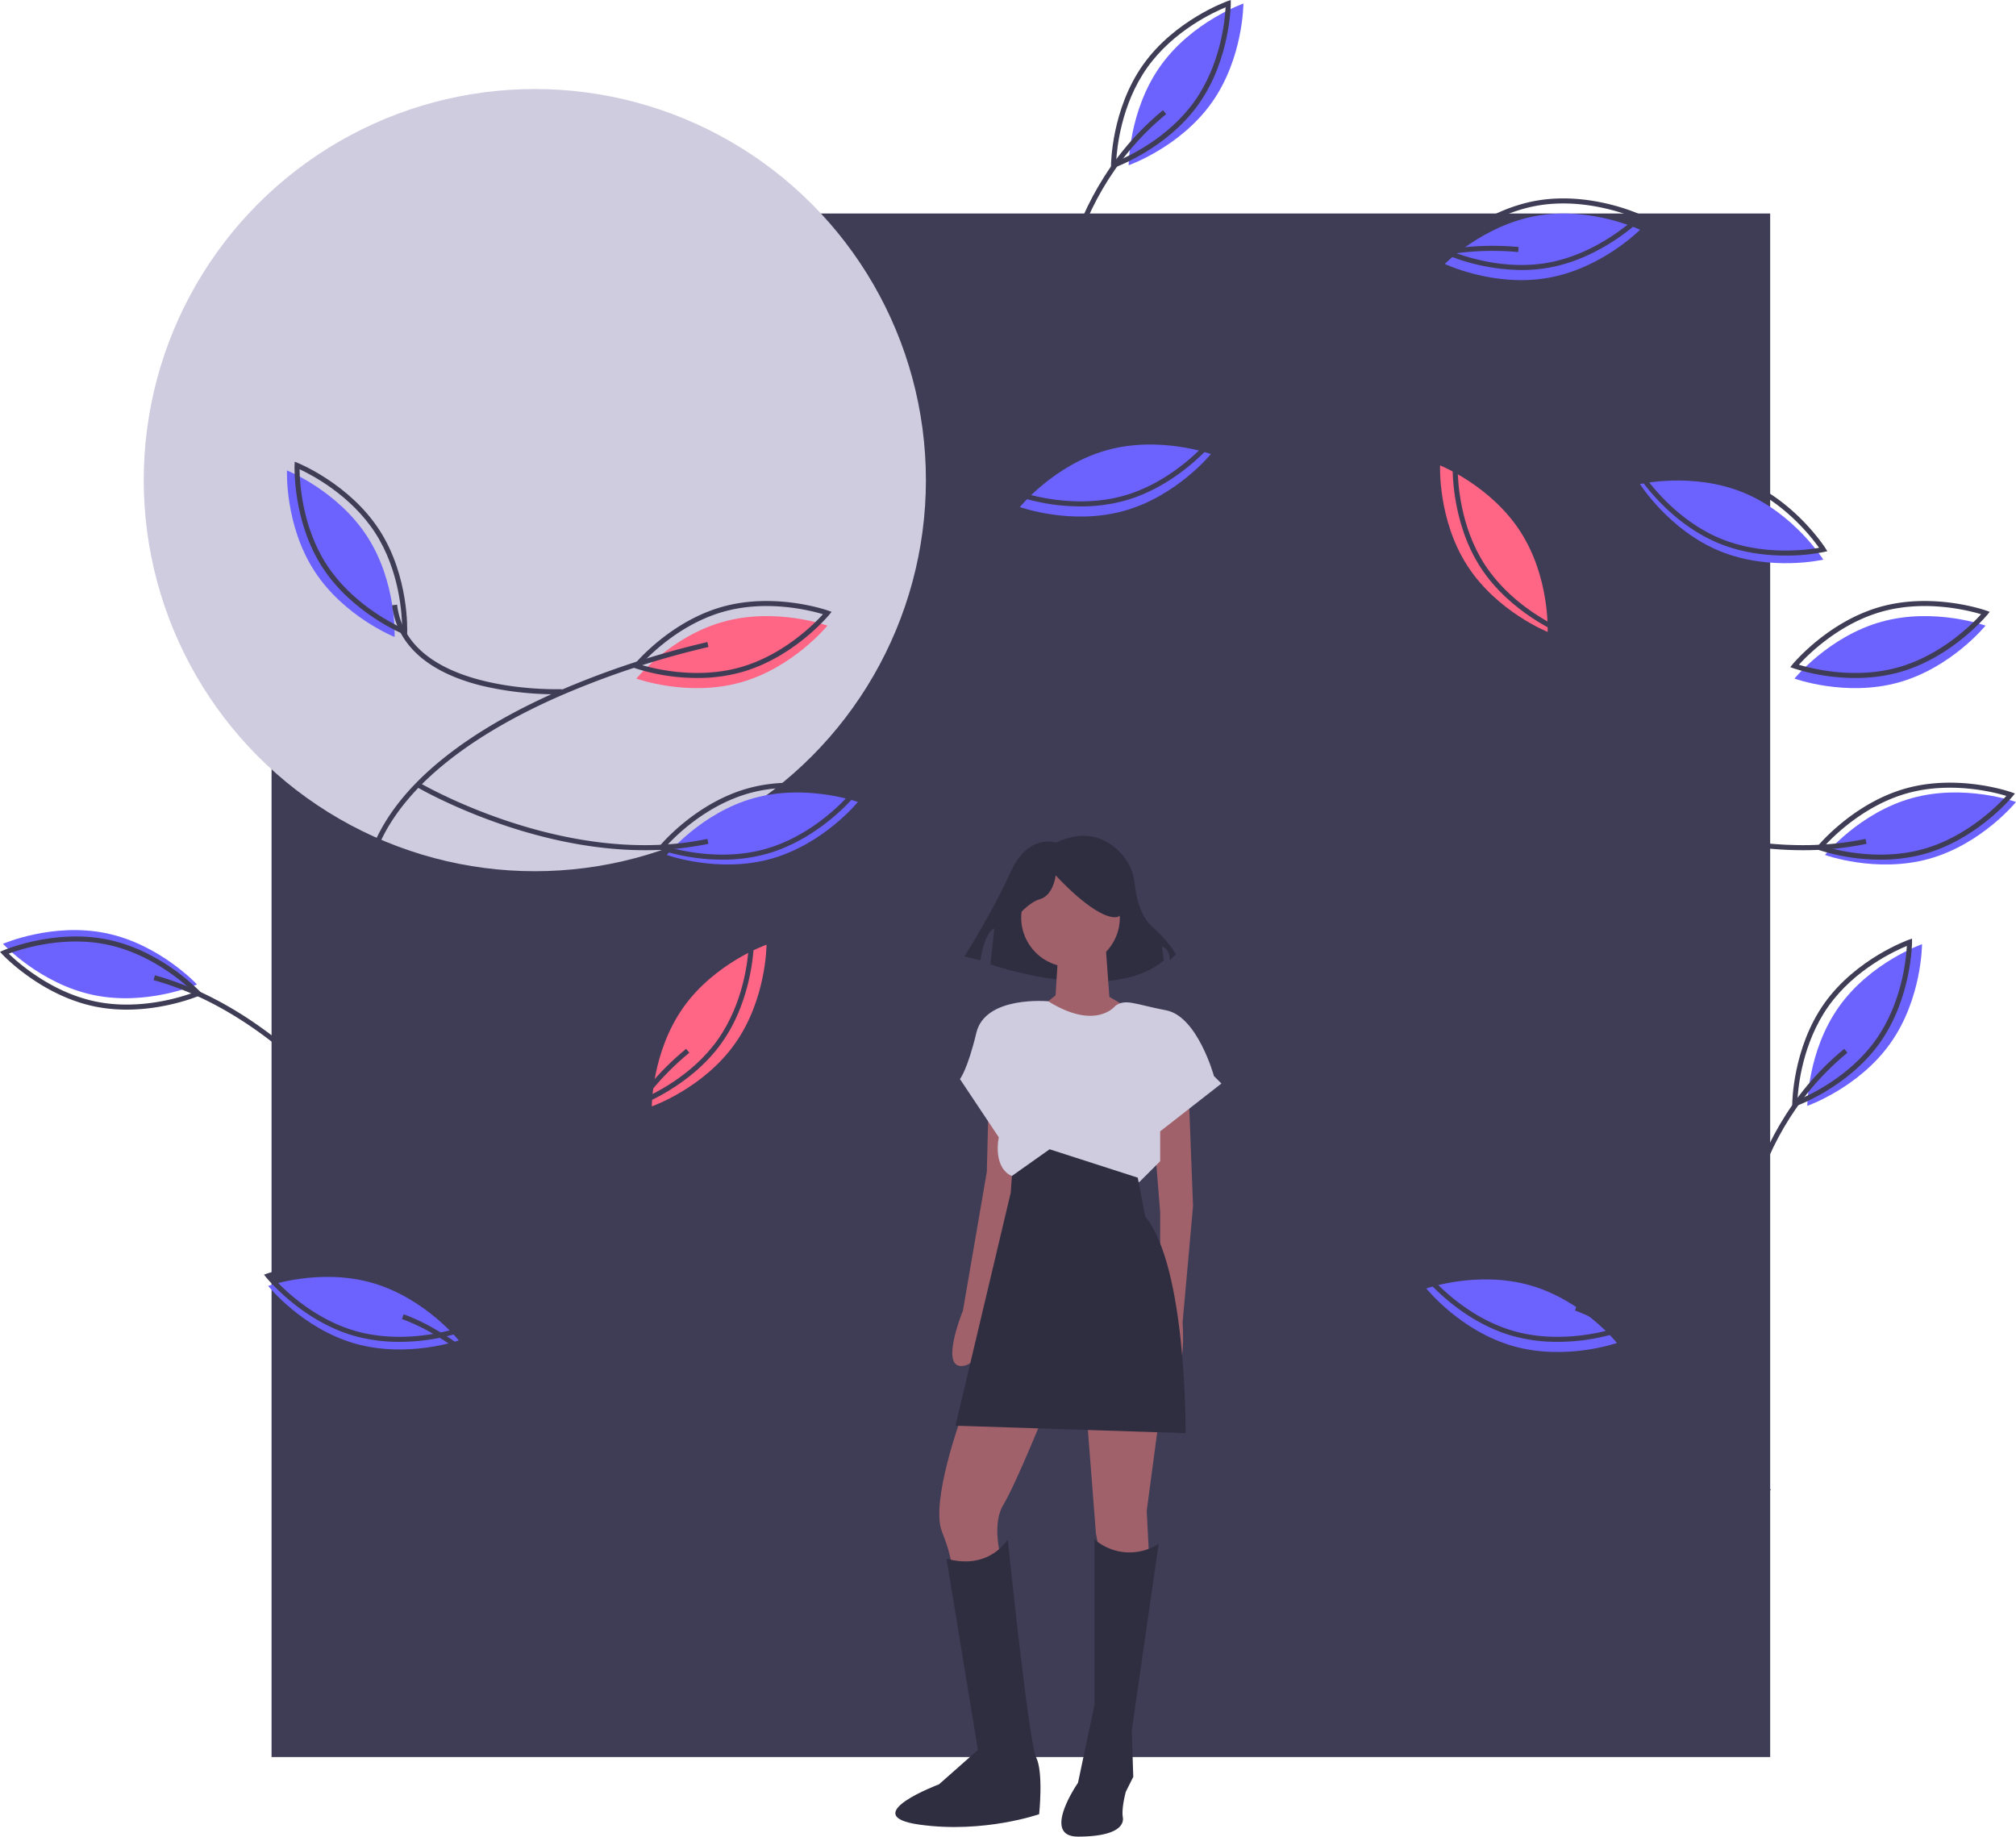 <svg id="a04e7a9c-5230-4e26-bf71-d9ceda086d2f" data-name="Layer 1" xmlns="http://www.w3.org/2000/svg" width="945.485" height="861.341" viewBox="0 0 945.485 861.341"><title>snap_the_moment</title><rect x="127.356" y="100.129" width="702.837" height="723.9" fill="#3f3d56"/><circle cx="250.826" cy="225.172" r="183.417" fill="#cfcce0"/><path d="M853.186,149.661c-25.29,4.426-48.342-6.556-48.342-6.556s17.952-18.158,43.242-22.585,48.342,6.556,48.342,6.556S878.476,145.234,853.186,149.661Z" transform="translate(-127.257 -19.329)" fill="#6c63ff"/><path d="M836.815,650.597c-24.686-7.057-40.631-27-40.631-27s24.078-8.501,48.763-1.443,40.631,27,40.631,27S861.5,657.654,836.815,650.597Z" transform="translate(-127.257 -19.329)" fill="#6c63ff"/><path d="M1031.898,422.124c-24.741,6.861-48.75-1.831-48.75-1.831s16.104-19.816,40.845-26.676,48.75,1.831,48.75,1.831S1056.639,415.263,1031.898,422.124Z" transform="translate(-127.257 -19.329)" fill="#6c63ff"/><path d="M1017.6,339.412c-24.741,6.861-48.75-1.831-48.75-1.831s16.104-19.816,40.845-26.676,48.75,1.831,48.75,1.831S1042.341,332.551,1017.6,339.412Z" transform="translate(-127.257 -19.329)" fill="#6c63ff"/><path d="M695.56,67.468c-14.858,20.939-38.966,29.353-38.966,29.353s-.018-25.534,14.84-46.473,38.966-29.353,38.966-29.353S710.418,46.53,695.56,67.468Z" transform="translate(-127.257 -19.329)" fill="#6c63ff"/><path d="M654.317,258.945c-24.741,6.861-48.75-1.831-48.75-1.831s16.104-19.816,40.845-26.676,48.75,1.831,48.75,1.831S679.058,252.084,654.317,258.945Z" transform="translate(-127.257 -19.329)" fill="#6c63ff"/><path d="M274.656,287.035c-13.933-21.565-12.804-47.074-12.804-47.074s23.719,9.455,37.652,31.02,12.804,47.074,12.804,47.074S288.589,308.6,274.656,287.035Z" transform="translate(-127.257 -19.329)" fill="#6c63ff"/><path d="M474.45,339.412c-24.741,6.861-48.75-1.831-48.75-1.831s16.104-19.816,40.845-26.676,48.75,1.831,48.75,1.831S499.191,332.551,474.45,339.412Z" transform="translate(-127.257 -19.329)" fill="#ff6584"/><path d="M293.665,649.413c-24.686-7.057-40.631-27-40.631-27s24.078-8.501,48.763-1.443S342.428,647.97,342.428,647.97,318.35,656.471,293.665,649.413Z" transform="translate(-127.257 -19.329)" fill="#6c63ff"/><path d="M471.91,508.851c-14.858,20.939-38.966,29.353-38.966,29.353s-.018-25.534,14.84-46.473,38.966-29.353,38.966-29.353S486.768,487.913,471.91,508.851Z" transform="translate(-127.257 -19.329)" fill="#ff6584"/><path d="M1013.826,508.609c-14.858,20.939-38.966,29.353-38.966,29.353s-.018-25.534,14.84-46.473,38.966-29.353,38.966-29.353S1028.684,487.671,1013.826,508.609Z" transform="translate(-127.257 -19.329)" fill="#6c63ff"/><path d="M488.748,422.124c-24.741,6.861-48.75-1.831-48.75-1.831s16.104-19.816,40.845-26.676,48.75,1.831,48.75,1.831S513.489,415.263,488.748,422.124Z" transform="translate(-127.257 -19.329)" fill="#6c63ff"/><path d="M404.789,821.254l-2.3-.559c.113-.465,11.28-47.129,9.855-105.526-1.313-53.797-13.888-128.852-66.339-180.904-40.571-40.264-56.145-77.636-46.289-111.078,11.236-38.126,54.014-64.04,87.922-79.065a407.938,407.938,0,0,1,71.372-23.671l.49,2.316a405.434,405.434,0,0,0-70.942,23.536C355.123,361.123,312.962,386.61,301.986,423.858c-9.59,32.543,5.781,69.124,45.687,108.727,23.426,23.248,41.004,52.91,52.244,88.159,8.98,28.16,13.957,59.929,14.795,94.426C416.136,773.869,404.903,820.787,404.789,821.254Z" transform="translate(-127.257 -19.329)" fill="#3f3d56"/><path d="M398.128,622.818c-.028-.674-2.182-67.955,50.909-111.608l1.503,1.828C398.349,555.952,400.465,622.058,400.492,622.721Z" transform="translate(-127.257 -19.329)" fill="#3f3d56"/><path d="M405.583,723.354c-.417-.678-42.249-68.015-89.817-85.417l.814-2.223c48.343,17.688,90.599,85.717,91.02,86.402Z" transform="translate(-127.257 -19.329)" fill="#3f3d56"/><path d="M429.675,418.061c-56.333,0-106.52-29.374-107.107-29.723l1.209-2.035c.682.406,69.024,40.386,135.235,26.447l.488,2.316A144.751,144.751,0,0,1,429.675,418.061Z" transform="translate(-127.257 -19.329)" fill="#3f3d56"/><path d="M387.896,344.941a152.086,152.086,0,0,1-34.676-4.008c-25.353-6.277-39.901-19.329-42.071-37.743l2.35-.277c4.968,42.16,76.553,39.654,77.27,39.621l.099,2.364C390.825,344.899,389.755,344.941,387.896,344.941Z" transform="translate(-127.257 -19.329)" fill="#3f3d56"/><path d="M424.662,538.687l-.001-1.665c0-.259.154-26.155,15.058-47.159s39.297-29.7,39.541-29.786l1.572-.548.001,1.665c0,.259-.154,26.155-15.058,47.158-14.904,21.004-39.297,29.7-39.541,29.786ZM478.406,462.95c-5.628,2.31-24.509,11.024-36.757,28.283-12.26,17.278-14.241,37.963-14.56,44.034,5.628-2.31,24.509-11.023,36.757-28.283C476.106,489.706,478.087,469.021,478.406,462.95Z" transform="translate(-127.257 -19.329)" fill="#3f3d56"/><path d="M621.778,182.62c-.028-.675-2.182-67.956,50.909-111.609l1.503,1.828C621.999,115.751,624.115,181.859,624.142,182.521Z" transform="translate(-127.257 -19.329)" fill="#3f3d56"/><path d="M648.312,98.487l-.001-1.665c0-.259.154-26.155,15.058-47.158s39.297-29.7,39.541-29.786l1.572-.548.001,1.665c0,.259-.154,26.155-15.058,47.158h0c-14.904,21.004-39.297,29.7-39.541,29.786Zm53.743-75.737c-5.628,2.31-24.509,11.024-36.757,28.283-12.26,17.278-14.241,37.962-14.56,44.034,5.628-2.31,24.509-11.024,36.757-28.283C699.756,49.506,701.737,28.822,702.056,22.75Z" transform="translate(-127.257 -19.329)" fill="#3f3d56"/><path d="M726.532,180.255l-1.749-1.594c.455-.499,46.277-49.829,114.701-43.496l-.217,2.356C772.024,131.309,726.98,179.764,726.532,180.255Z" transform="translate(-127.257 -19.329)" fill="#3f3d56"/><path d="M840.867,145.966a94.958,94.958,0,0,1-36.531-7.71l-1.503-.716,1.171-1.184c.182-.184,18.51-18.479,43.878-22.918,25.369-4.441,48.822,6.542,49.055,6.653l1.503.716-1.171,1.184c-.181.184-18.509,18.479-43.878,22.918A72.688,72.688,0,0,1,840.867,145.966Zm-33.904-9.149c5.624,2.318,25.173,9.411,46.019,5.762,20.846-3.649,36.822-16.957,41.327-21.049-5.625-2.318-25.174-9.407-46.018-5.761C827.421,119.422,811.461,132.727,806.963,136.817Z" transform="translate(-127.257 -19.329)" fill="#3f3d56"/><path d="M933.749,277.749c-23.737-9.785-37.342-31.393-37.342-31.393s24.88-5.743,48.617,4.042,37.342,31.393,37.342,31.393S957.486,287.534,933.749,277.749Z" transform="translate(-127.257 -19.329)" fill="#6c63ff"/><path d="M964.71,279.885c-9.026,0-20.376-1.226-31.411-5.775-23.811-9.815-37.755-31.637-37.893-31.856l-.886-1.409,1.622-.375c.252-.058,25.524-5.713,49.333,4.102,23.811,9.815,37.755,31.637,37.893,31.856l.886,1.409-1.622.375A89.395,89.395,0,0,1,964.71,279.885Zm-66.313-37.442c3.513,4.968,16.238,21.414,35.803,29.479,19.587,8.074,40.188,5.366,46.177,4.317-3.513-4.967-16.238-21.414-35.804-29.48C925.008,238.694,904.391,241.395,898.397,242.443Z" transform="translate(-127.257 -19.329)" fill="#3f3d56"/><path d="M466.09,422.492a95.031,95.031,0,0,1-28.959-4.515l-1.566-.567,1.05-1.293c.164-.201,16.629-20.188,41.447-27.07,24.818-6.88,49.225,1.772,49.469,1.859l1.566.567-1.05,1.293c-.164.201-16.629,20.188-41.447,27.07A76.898,76.898,0,0,1,466.09,422.492Zm-26.484-6.203c5.822,1.761,25.963,6.921,46.361,1.266,20.415-5.661,35.008-20.453,39.088-24.96-5.823-1.762-25.967-6.923-46.361-1.266C458.279,396.989,443.686,411.781,439.606,416.289Z" transform="translate(-127.257 -19.329)" fill="#3f3d56"/><path d="M634.123,256.825a95.032,95.032,0,0,1-28.959-4.515l-1.566-.567,1.05-1.293c.164-.201,16.629-20.188,41.447-27.07,24.817-6.88,49.226,1.772,49.469,1.859l1.566.567-1.05,1.293c-.164.201-16.629,20.188-41.447,27.07A76.898,76.898,0,0,1,634.123,256.825Zm-26.484-6.203c5.822,1.761,25.965,6.921,46.361,1.266,20.415-5.661,35.008-20.453,39.088-24.96-5.824-1.762-25.966-6.923-46.361-1.266C626.312,231.322,611.72,246.115,607.639,250.622Z" transform="translate(-127.257 -19.329)" fill="#3f3d56"/><path d="M454.256,337.292a95.032,95.032,0,0,1-28.959-4.515l-1.566-.567,1.05-1.293c.164-.201,16.629-20.188,41.447-27.07,24.818-6.882,49.226,1.771,49.469,1.859l1.566.567-1.05,1.293c-.164.201-16.629,20.188-41.447,27.07A76.898,76.898,0,0,1,454.256,337.292Zm-26.484-6.203c5.822,1.761,25.965,6.921,46.361,1.266,20.415-5.661,35.008-20.453,39.088-24.96-5.824-1.762-25.966-6.923-46.361-1.266C446.446,311.789,431.853,326.581,427.772,331.089Z" transform="translate(-127.257 -19.329)" fill="#3f3d56"/><path d="M314.536,648.64a77.305,77.305,0,0,1-21.197-2.822c-24.762-7.079-41.068-27.197-41.231-27.4l-1.039-1.3,1.57-.555c.244-.084,24.721-8.54,49.483-1.465,24.762,7.079,41.068,27.197,41.231,27.4l1.039,1.3-1.57.555A94.949,94.949,0,0,1,314.536,648.64Zm-20.546-5.098c20.347,5.821,40.531.819,46.369-.897-4.05-4.542-18.541-19.454-38.888-25.271-20.345-5.818-40.53-.818-46.369.897C259.152,622.813,273.643,637.726,293.99,643.542Z" transform="translate(-127.257 -19.329)" fill="#3f3d56"/><path d="M318.151,317.405l-1.547-.617c-.241-.096-24.232-9.845-38.208-31.478h0c-13.976-21.632-13.003-47.51-12.992-47.769l.073-1.663,1.547.617c.241.096,24.232,9.845,38.208,31.478,13.976,21.632,13.003,47.51,12.992,47.769Zm-37.767-33.379c11.484,17.775,29.967,27.302,35.491,29.855-.058-6.085-1.146-26.85-12.63-44.625-11.484-17.775-29.967-27.302-35.491-29.855.058,6.085,1.146,26.85,12.63,44.625Z" transform="translate(-127.257 -19.329)" fill="#3f3d56"/><path d="M941.278,622.818c-.028-.674-2.182-67.955,50.91-111.608l1.502,1.828c-52.19,42.913-50.076,109.019-50.048,109.683Z" transform="translate(-127.257 -19.329)" fill="#3f3d56"/><path d="M955.733,719.354c-.417-.678-42.249-68.015-89.818-85.417l.814-2.223c48.343,17.688,90.599,85.717,91.02,86.402Z" transform="translate(-127.257 -19.329)" fill="#3f3d56"/><path d="M972.826,418.061c-56.334,0-106.521-29.374-107.108-29.723l1.209-2.035c.682.406,69.026,40.384,135.235,26.447l.488,2.316A144.749,144.749,0,0,1,972.826,418.061Z" transform="translate(-127.257 -19.329)" fill="#3f3d56"/><path d="M931.047,344.941a152.092,152.092,0,0,1-34.677-4.008c-25.353-6.277-39.901-19.329-42.071-37.743l2.35-.277c4.967,42.143,76.55,39.651,77.27,39.621l.099,2.364C933.976,344.899,932.905,344.941,931.047,344.941Z" transform="translate(-127.257 -19.329)" fill="#3f3d56"/><path d="M967.813,538.687l-.001-1.665c0-.259.154-26.155,15.057-47.159,14.905-21.004,39.296-29.7,39.541-29.786l1.572-.548.001,1.665c0,.259-.154,26.155-15.057,47.158h0c-14.905,21.004-39.296,29.7-39.541,29.786ZM1021.555,462.95c-5.628,2.31-24.508,11.024-36.756,28.283-12.26,17.278-14.24,37.961-14.559,44.034,5.628-2.31,24.508-11.023,36.756-28.283C1019.255,489.706,1021.236,469.021,1021.555,462.95Z" transform="translate(-127.257 -19.329)" fill="#3f3d56"/><path d="M1009.24,422.492a95.044,95.044,0,0,1-28.96-4.515l-1.565-.567,1.049-1.293c.164-.201,16.63-20.188,41.448-27.07,24.82-6.88,49.227,1.772,49.47,1.859l1.565.567-1.049,1.293c-.164.201-16.63,20.188-41.448,27.07h0A76.9,76.9,0,0,1,1009.24,422.492Zm-26.483-6.203c5.825,1.762,25.967,6.923,46.359,1.265h0c20.393-5.654,35.003-20.451,39.088-24.961-5.824-1.761-25.965-6.921-46.359-1.265C1001.452,396.983,986.842,411.779,982.757,416.289Z" transform="translate(-127.257 -19.329)" fill="#3f3d56"/><path d="M177.175,457.022c25.129,5.264,42.468,24.008,42.468,24.008s-23.404,10.21-48.533,4.947-42.468-24.008-42.468-24.008S152.045,451.758,177.175,457.022Z" transform="translate(-127.257 -19.329)" fill="#6c63ff"/><path d="M227.788,487.752c50.046,25.863,81.146,74.999,81.507,75.579l-2.008,1.253c-.419-.674-42.781-67.567-107.999-85.582l.63-2.281A144.749,144.749,0,0,1,227.788,487.752Z" transform="translate(-127.257 -19.329)" fill="#3f3d56"/><path d="M197.473,467.097a95.044,95.044,0,0,1,23.655,17.307l1.13,1.222-1.526.667c-.238.103-24.043,10.3-49.25,5.02-25.208-5.283-42.919-24.174-43.095-24.363l-1.13-1.222,1.526-.667c.238-.103,24.043-10.3,49.25-5.02h0A76.901,76.901,0,0,1,197.473,467.097ZM218.152,484.766c-4.366-4.24-19.891-18.072-40.604-22.408h0c-20.713-4.339-40.485,2.098-46.185,4.229,4.366,4.238,19.889,18.07,40.604,22.408C192.679,493.335,212.452,486.897,218.152,484.766Z" transform="translate(-127.257 -19.329)" fill="#3f3d56"/><path d="M997.406,337.292a95.044,95.044,0,0,1-28.96-4.515l-1.565-.567,1.049-1.293c.164-.201,16.63-20.188,41.448-27.07,24.819-6.882,49.227,1.771,49.47,1.859l1.565.567-1.049,1.293c-.164.201-16.63,20.188-41.448,27.07h0A76.9,76.9,0,0,1,997.406,337.292Zm-26.483-6.203c5.825,1.762,25.967,6.922,46.359,1.265h0c20.393-5.654,35.003-20.451,39.088-24.961-5.824-1.761-25.965-6.92-46.359-1.265C989.619,311.783,975.009,326.579,970.923,331.089Z" transform="translate(-127.257 -19.329)" fill="#3f3d56"/><path d="M857.686,648.64a77.295,77.295,0,0,1-21.196-2.822c-24.763-7.079-41.069-27.197-41.232-27.4l-1.039-1.3,1.57-.555c.244-.084,24.721-8.54,49.482-1.465,24.763,7.079,41.07,27.197,41.232,27.4l1.04,1.3-1.57.555A94.947,94.947,0,0,1,857.686,648.64Zm-59.435-30.37c4.049,4.54,18.54,19.456,38.888,25.272h0c20.347,5.821,40.53.819,46.37-.897-4.05-4.542-18.542-19.454-38.888-25.271C824.251,611.549,804.084,616.553,798.252,618.27Z" transform="translate(-127.257 -19.329)" fill="#3f3d56"/><path d="M815.44,284.668c-13.933-21.565-12.804-47.074-12.804-47.074s23.719,9.455,37.652,31.02,12.804,47.074,12.804,47.074S829.373,306.234,815.44,284.668Z" transform="translate(-127.257 -19.329)" fill="#ff6584"/><path d="M861.3,317.405l-1.546-.617c-.24-.096-24.232-9.845-38.208-31.478h0c-13.976-21.632-13.003-47.51-12.992-47.769l.073-1.663,1.547.617c.241.096,24.232,9.845,38.208,31.478,13.977,21.632,13.004,47.51,12.992,47.769Zm-37.767-33.379c11.498,17.795,29.971,27.308,35.49,29.857-.057-6.084-1.145-26.85-12.63-44.626-11.484-17.775-29.967-27.302-35.49-29.855.058,6.085,1.146,26.85,12.63,44.625Z" transform="translate(-127.257 -19.329)" fill="#3f3d56"/><path d="M622.597,414.515s-13.096-4.677-21.515,14.032-21.515,39.288-21.515,39.288l7.483,1.871s1.871-13.096,6.548-14.967l-1.871,16.838s56.126,19.644,81.383-1.871l-.935-6.548s3.742.935,3.742,6.548l2.806-2.806s-2.806-5.613-11.225-13.096c-5.526-4.912-7.425-14.257-8.077-20.099a24.322,24.322,0,0,0-5.6-13.245C648.226,413.975,638.031,407.083,622.597,414.515Z" transform="translate(-127.257 -19.329)" fill="#2f2e41"/><path d="M684.679,530.292l2.102,54.659-4.905,54.659s2.102,26.629-6.307,24.527-4.205-21.023-4.205-21.023V587.754l-3.504-43.447Z" transform="translate(-127.257 -19.329)" fill="#a0616a"/><path d="M590.778,540.803l-.701,28.03-11.212,65.17s-11.212,27.33,0,25.928,9.11-24.527,9.11-24.527l14.716-58.163L601.289,542.905Z" transform="translate(-127.257 -19.329)" fill="#a0616a"/><path d="M578.164,683.758s-14.716,39.943-9.11,53.958,4.905,20.322,4.905,20.322l23.826-4.205s-6.307-18.22,0-28.731,20.322-45.549,20.322-45.549Z" transform="translate(-127.257 -19.329)" fill="#a0616a"/><polygon points="509.77 665.129 513.975 719.087 516.778 733.803 539.202 735.905 537.8 708.576 543.407 666.53 509.77 665.129" fill="#a0616a"/><path d="M670.664,743.322a25.03,25.03,0,0,1-30.133-2.102V819.004l-7.708,36.439s-17.519,25.227,0,25.227,21.724-4.905,21.023-9.11,1.402-11.913,1.402-11.913l3.504-7.008-.701-21.724Z" transform="translate(-127.257 -19.329)" fill="#2f2e41"/><path d="M599.887,741.22s-8.409,14.716-28.731,9.11l14.716,89.697L567.653,856.144s-39.242,14.716-9.11,18.92,56.061-4.905,56.061-4.905,2.102-19.621-1.402-26.629S599.887,741.22,599.887,741.22Z" transform="translate(-127.257 -19.329)" fill="#2f2e41"/><circle cx="502.062" cy="430.375" r="23.125" fill="#a0616a"/><polygon points="496.456 444.39 495.054 466.814 488.047 472.42 516.077 489.939 528.691 472.42 520.282 467.515 518.179 438.784 496.456 444.39" fill="#a0616a"/><path d="M650.342,491.049s-9.015,11.837-31.487-2.14c0,0-29.479-2.765-33.684,14.754s-7.708,21.724-7.708,21.724l18.22,27.33s-2.803,12.614,4.905,17.519,60.966,3.504,60.966,3.504l9.811-9.811V549.913l28.731-22.424-3.504-3.504s-7.708-28.03-22.424-30.833S655.247,487.545,650.342,491.049Z" transform="translate(-127.257 -19.329)" fill="#cfcce0"/><path d="M619.509,558.322l-17.681,12.512-.539,7.81-25.928,109.318,107.917,3.504s.701-77.784-18.92-101.61l-3.504-18.22Z" transform="translate(-127.257 -19.329)" fill="#2f2e41"/><path d="M600.845,453.225s7.483-10.29,14.032-12.161,7.483-11.225,7.483-11.225,16.838,18.709,27.128,19.644.935-22.45.935-22.45l-18.709-4.677L613.941,424.227l-14.032,9.354Z" transform="translate(-127.257 -19.329)" fill="#2f2e41"/></svg>